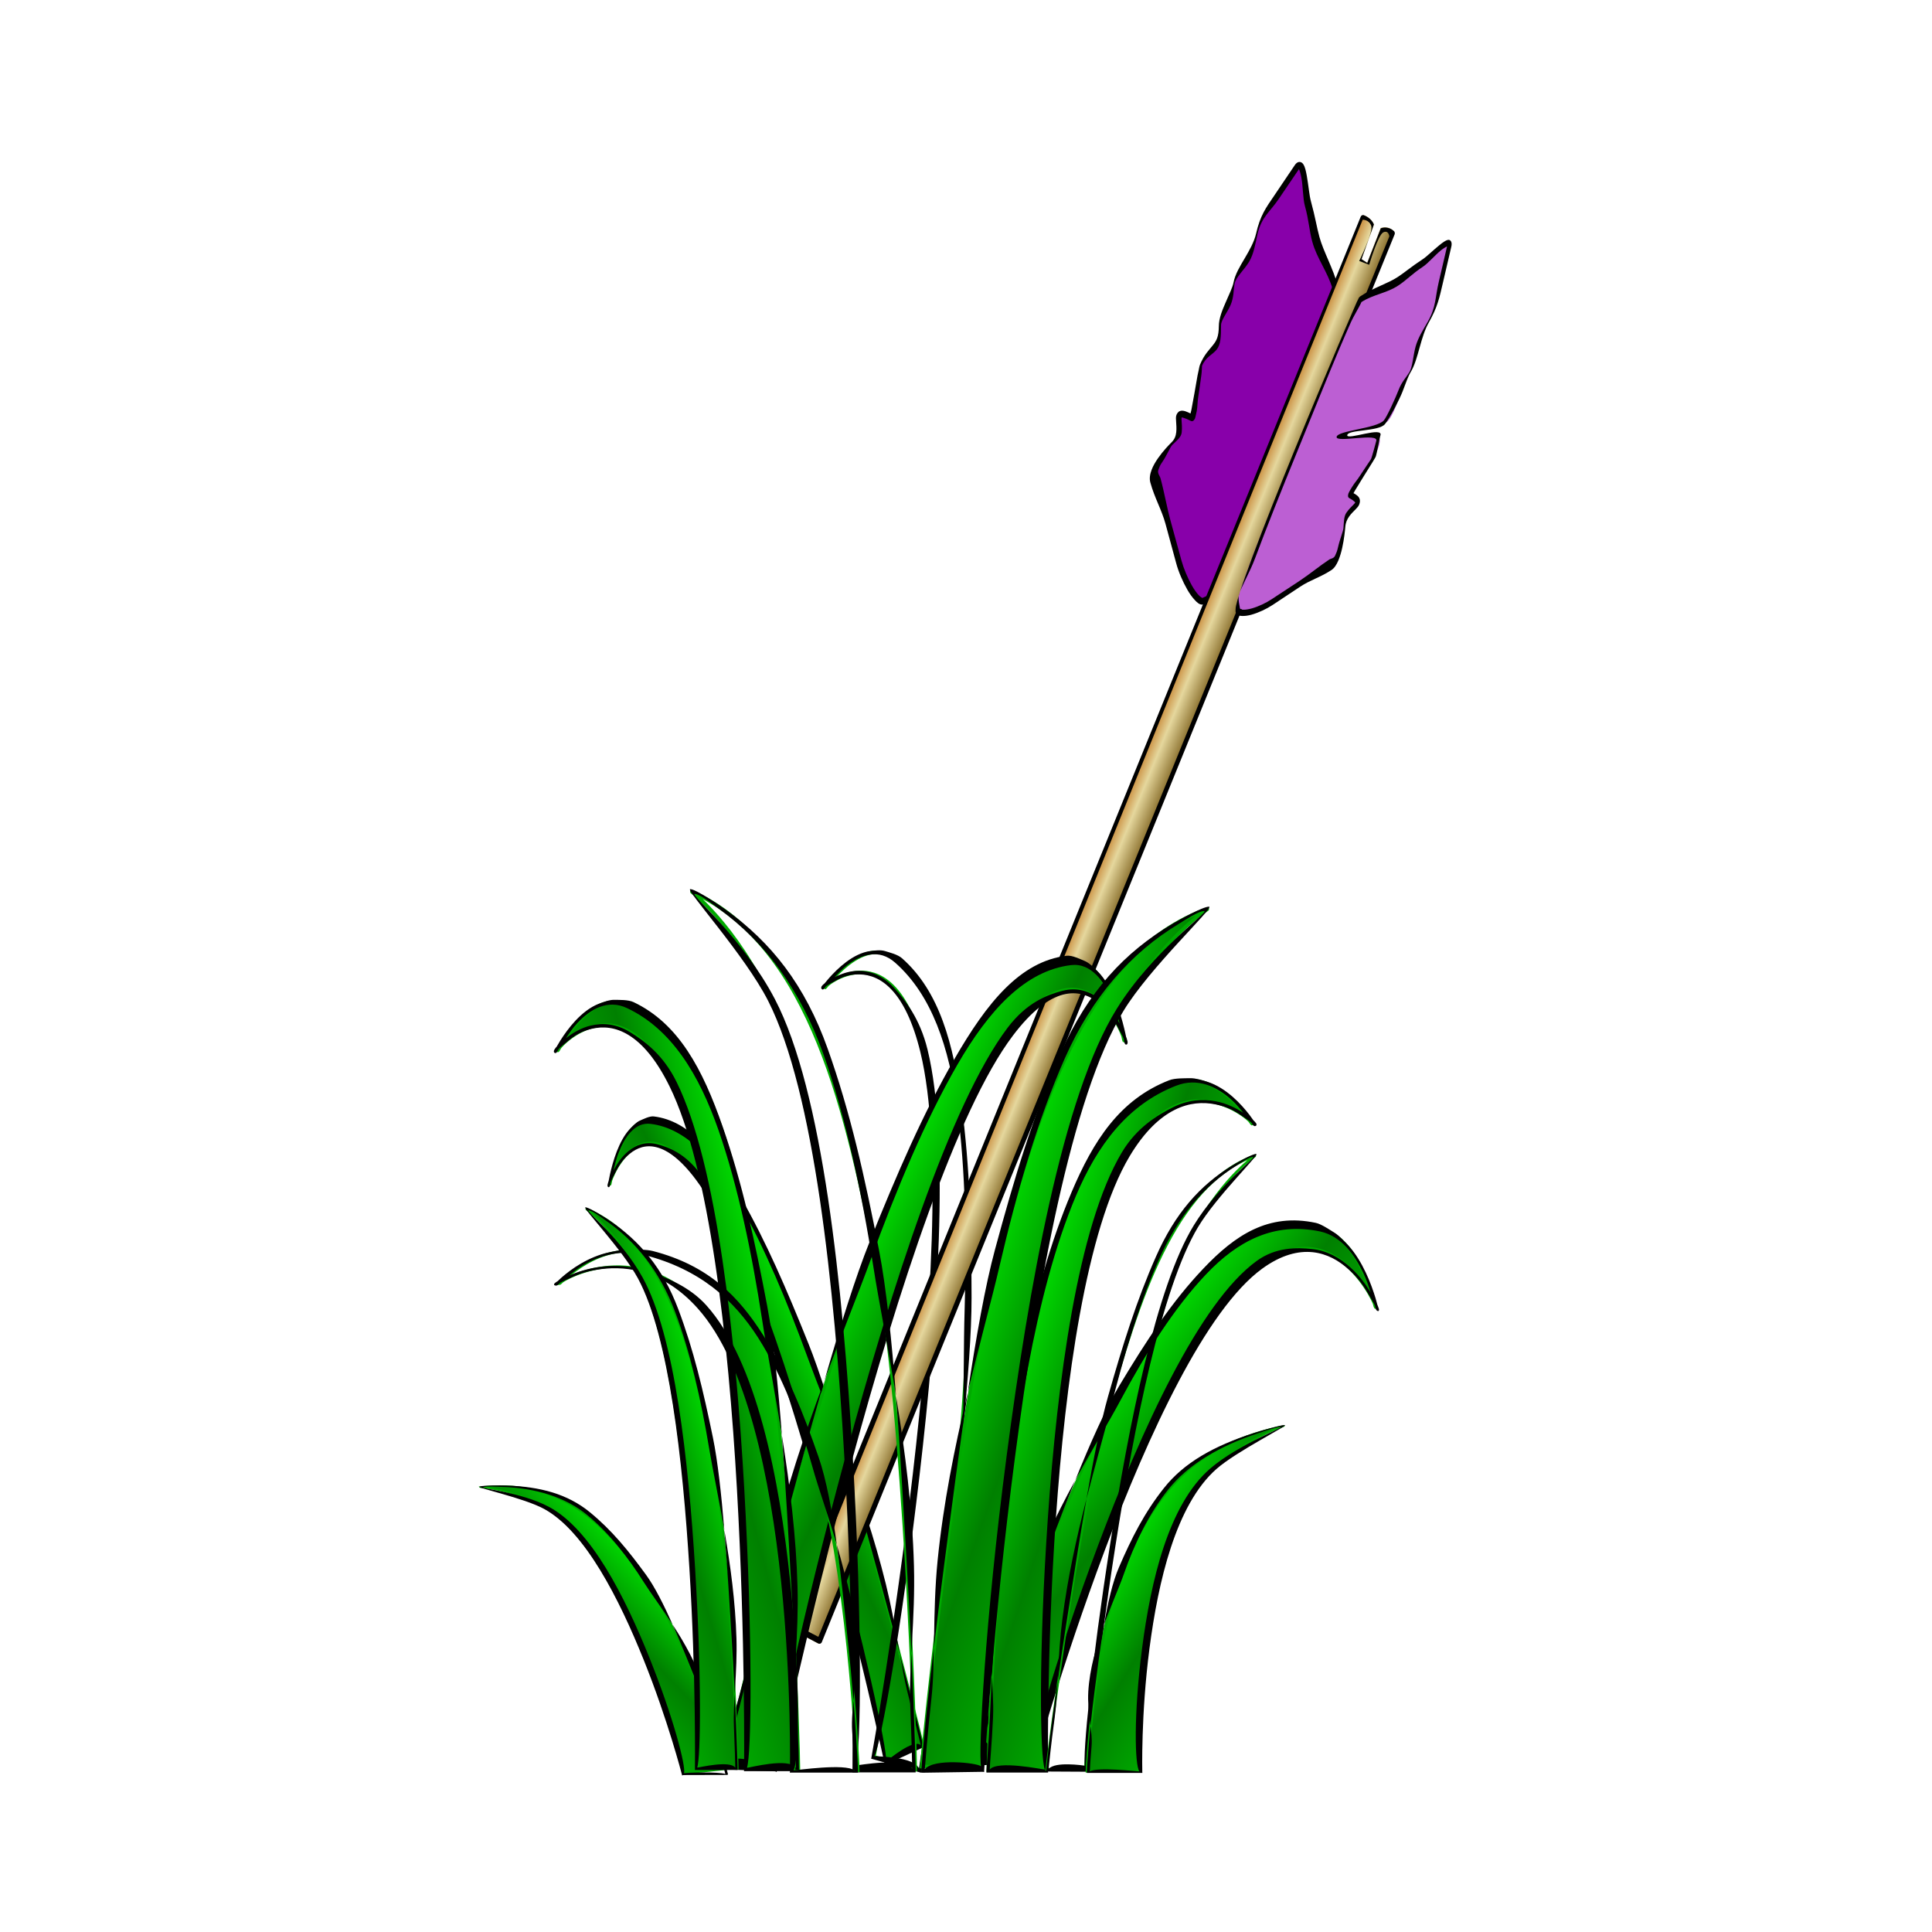 <svg:svg xmlns:dc="http://purl.org/dc/elements/1.1/" xmlns:ns1="http://www.w3.org/1999/xlink" xmlns:ns3="http://creativecommons.org/ns#" xmlns:rdf="http://www.w3.org/1999/02/22-rdf-syntax-ns#" xmlns:svg="http://www.w3.org/2000/svg" height="281.443" id="svg3953" version="1.0" viewBox="-69.907 -23.45 281.443 281.443" width="281.443">
  <svg:defs id="defs3955">
    <svg:linearGradient gradientTransform="matrix(.995 0 0 1 198.5 53.336)" gradientUnits="userSpaceOnUse" id="linearGradient6999" x1="92.604" x2="177.32" y1="684.04" y2="657.41" ns1:href="#linearGradient3321" />
    <svg:linearGradient gradientTransform="matrix(-.546 -.045 -.045 .549 333.55 189.23)" gradientUnits="userSpaceOnUse" id="linearGradient6993" x1="92.604" x2="177.32" y1="684.04" y2="657.41" ns1:href="#linearGradient3321" />
    <svg:linearGradient gradientTransform="matrix(.995 0 0 1 .498 -.008)" gradientUnits="userSpaceOnUse" id="linearGradient6991" x1="92.604" x2="177.32" y1="684.04" y2="657.41" ns1:href="#linearGradient3321" />
    <svg:linearGradient gradientTransform="matrix(-.436 -.17 -.137 .55 355.25 208.58)" gradientUnits="userSpaceOnUse" id="linearGradient6983" x1="92.604" x2="177.32" y1="684.04" y2="657.41" ns1:href="#linearGradient3321" />
    <svg:linearGradient gradientTransform="matrix(-.446 -.253 -.131 .393 394.16 346.74)" gradientUnits="userSpaceOnUse" id="linearGradient6981" x1="92.604" x2="177.32" y1="684.04" y2="657.41" ns1:href="#linearGradient3321" />
    <svg:linearGradient gradientTransform="matrix(.964 0 0 1 -10.189 -106.08)" gradientUnits="userSpaceOnUse" id="linearGradient6977" x1="201.34" x2="207.52" y1="333.64" y2="333.64">
      <svg:stop id="stop3204" offset="0" stop-color="#c88837" />
      <svg:stop id="stop3210" offset=".37" stop-color="#e5d79d" />
      <svg:stop id="stop3206" offset="1" stop-color="#826623" />
    </svg:linearGradient>
    <svg:linearGradient id="linearGradient3321">
      <svg:stop id="stop3323" offset="0" stop-color="#00d400" />
      <svg:stop id="stop3329" offset=".596" stop-color="#008000" />
      <svg:stop id="stop3325" offset="1" stop-color="#0f0" />
    </svg:linearGradient>
  </svg:defs>
  <svg:g id="layer1" transform="translate(-304.19 -415.09)">
    <svg:g id="g3671" transform="matrix(.88 0 0 .998 191.49 30.25)">
      <svg:g fill-rule="evenodd" id="g3655" transform="matrix(.337 -.137 .111 .437 53.389 292.28)">
        <svg:path d="m93.147 584.5c0.389-0.01 10.703-19.11 24.893-13.29 30.72 12.59 38.11 53.95 46.66 93.05 8.56 39.1 11.67 128.24 11.67 133.72h-17.89s2-154.64-25.67-203.31c-18.66-32.85-40.827-10.13-39.663-10.17z" fill="url(#linearGradient6991)" id="path3657" stroke="#0a0" stroke-width=".997px" />
        <svg:path d="m112.61 569.42c-1.71-0.03-3.79 0.67-5.33 1.17-3.08 1.01-5.78 2.92-8.03 4.97-2.247 2.06-4.051 4.28-5.312 6-0.554 0.76-0.944 1.35-1.282 1.85-0.027 0.02-0.099 0.06-0.125 0.09-0.28 0.29-0.489 0.55-0.625 0.75-0.067 0.1-0.119 0.16-0.156 0.34-0.018 0.09-0.061 0.26 0.062 0.44 0.124 0.18 0.354 0.22 0.469 0.22 0.256-0.01 0.301-0.09 0.344-0.13 0.043-0.03 0.069-0.06 0.094-0.09 0.05-0.06 0.102-0.11 0.156-0.19 0.109-0.15 0.232-0.37 0.406-0.62 0.025-0.04 0.068-0.12 0.094-0.16 0.514-0.52 2.158-1.61 3.184-2.36 2.173-1.57 4.491-2.9 8.281-3.67 3.8-0.76 8.15-0.56 12.75 1.88 4.61 2.43 9.47 7.09 14.13 15.25 13.79 24.13 20.31 74.96 23.28 119.68s2.47 83.38 2.47 83.38l-0.03 0.5h19v-0.5c0-1.42-0.2-7.98-0.63-17.72s-1.07-22.63-2-36.56c-1.86-27.87-4.03-63.83-8.34-83.44-4.3-19.55-8.64-36.66-15.46-53.53-6.82-16.86-15.13-30.51-30.74-36.87-1.83-0.75-4.95-0.64-6.66-0.68zm-0.49 1.42c1.59 0.04 3.25 0.36 4.97 1.07 15.28 6.23 24.8 19.6 31.57 36.34 6.76 16.74 11.55 36.66 15.06 56.37 3.38 19.04 11.27 48.82 12.22 79.38 0.44 13.95-1.55 26.8-1.13 36.53 0.42 9.46 0.59 15.62 0.6 17.19-2.54-3.13-16.02 0-16.94 0 1.57-3.89 2.01-38.62-0.94-82.94-2.97-44.76-9.35-96.37-23.37-120.91-4.73-8.26-11.28-12.29-16.1-14.84-4.81-2.54-9.46-2.8-13.44-2-3.57 0.72-6.492 2.31-8.714 3.81 1.139-1.45 2.31-3.01 4-4.56 2.174-1.99 4.764-3.78 7.654-4.72 1.45-0.47 2.98-0.75 4.56-0.72z" id="path3659" />
      </svg:g>
      <svg:g fill-rule="evenodd" id="g3343" transform="matrix(.435 .108 -.095 .493 200.23 208.05)">
        <svg:path d="m93.147 584.5c0.389-0.01 10.703-19.11 24.893-13.29 30.72 12.59 38.11 53.95 46.66 93.05 8.56 39.1 11.67 128.24 11.67 133.72h-17.89s2-154.64-25.67-203.31c-18.66-32.85-40.827-10.13-39.663-10.17z" fill="url(#linearGradient6991)" id="path3345" stroke="#0a0" stroke-width=".997px" />
        <svg:path d="m112.61 569.42c-1.71-0.03-3.79 0.67-5.33 1.17-3.08 1.01-5.78 2.92-8.03 4.97-2.247 2.06-4.051 4.28-5.312 6-0.554 0.76-0.944 1.35-1.282 1.85-0.027 0.02-0.099 0.06-0.125 0.09-0.28 0.29-0.489 0.55-0.625 0.75-0.067 0.1-0.119 0.16-0.156 0.34-0.018 0.09-0.061 0.26 0.062 0.44 0.124 0.18 0.354 0.22 0.469 0.22 0.256-0.01 0.301-0.09 0.344-0.13 0.043-0.03 0.069-0.06 0.094-0.09 0.05-0.06 0.102-0.11 0.156-0.19 0.109-0.15 0.232-0.37 0.406-0.62 0.025-0.04 0.068-0.12 0.094-0.16 0.514-0.52 2.158-1.61 3.184-2.36 2.173-1.57 4.491-2.9 8.281-3.67 3.8-0.76 8.15-0.56 12.75 1.88 4.61 2.43 9.47 7.09 14.13 15.25 13.79 24.13 20.31 74.96 23.28 119.68s2.47 83.38 2.47 83.38l-0.03 0.5h19v-0.5c0-1.42-0.2-7.98-0.63-17.72s-1.07-22.63-2-36.56c-1.86-27.87-4.03-63.83-8.34-83.44-4.3-19.55-8.64-36.66-15.46-53.53-6.82-16.86-15.13-30.51-30.74-36.87-1.83-0.75-4.95-0.64-6.66-0.68zm-0.49 1.42c1.59 0.04 3.25 0.36 4.97 1.07 15.28 6.23 24.8 19.6 31.57 36.34 6.76 16.74 11.55 36.66 15.06 56.37 3.38 19.04 11.27 48.82 12.22 79.38 0.44 13.95-1.55 26.8-1.13 36.53 0.42 9.46 0.59 15.62 0.6 17.19-2.54-3.13-16.02 0-16.94 0 1.57-3.89 2.01-38.62-0.94-82.94-2.97-44.76-9.35-96.37-23.37-120.91-4.73-8.26-11.28-12.29-16.1-14.84-4.81-2.54-9.46-2.8-13.44-2-3.57 0.72-6.492 2.31-8.714 3.81 1.139-1.45 2.31-3.01 4-4.56 2.174-1.99 4.764-3.78 7.654-4.72 1.45-0.47 2.98-0.75 4.56-0.72z" id="path3347" />
      </svg:g>
      <svg:g id="g3588" transform="matrix(.908 .419 -.419 .908 173.73 209.65)">
        <svg:g fill-rule="evenodd" id="g3590">
          <svg:path d="m167.83 187.12c-1.09 0.55-4.43-1.7-6.14-3.56-1.55-1.68-2.8-3.04-4.09-4.44-1.56-1.7-3.35-2.75-4.92-4.45-1.26-1.37 0.4-5.31 0.82-6.23 1.42-3.07-3.54-4.89 1.23-4.89 0.25 0-1.64-6.87-1.64-7.56 0-3.12 1.82-3.6 0.41-6.67-0.77-1.67-0.06-5.13-0.41-6.67-0.51-2.21 0.9-5.35 0.41-8-0.49-2.68-0.13-3.87 0.41-6.22 0.45-1.94 0.77-3.35 1.23-5.34 0.44-1.94 2.79 2.59 4.09 4 1.7 1.84 2.13 3.2 3.28 4.45 1.65 1.79 4.22 2.8 6.14 4.89 0.29 0.31 1.26 49.63-0.82 50.69z" fill="#80a" id="path3592" stroke-width="0" />
          <svg:path d="m155.47 122.21c-0.28 0.15-0.4 0.43-0.47 0.74-0.45 1.99-0.77 3.4-1.2 5.34-0.53 2.33-0.92 3.69-0.42 6.44 0.21 1.2 0.02 2.61-0.2 4-0.22 1.4-0.48 2.77-0.2 4.04 0.14 0.6 0.07 1.85 0.03 3.13s-0.04 2.61 0.42 3.63c0.65 1.44 0.54 2.11 0.28 2.94-0.25 0.84-0.75 1.84-0.75 3.51 0 0.21 0.06 0.38 0.11 0.65 0.05 0.26 0.11 0.58 0.19 0.96 0.18 0.74 0.4 1.67 0.62 2.57s0.42 1.78 0.56 2.42c0.04 0.21 0.06 0.35 0.08 0.5-0.32 0.01-0.66 0.02-0.89 0.06-0.36 0.06-0.64 0.15-0.87 0.37-0.22 0.22-0.3 0.6-0.25 0.87s0.19 0.49 0.31 0.71c0.24 0.45 0.54 0.94 0.7 1.46 0.16 0.51 0.2 1.03-0.09 1.67-0.22 0.49-0.74 1.72-1.06 3.04-0.16 0.67-0.27 1.34-0.25 1.99 0.01 0.65 0.17 1.3 0.58 1.76 1.6 1.77 3.35 2.81 4.82 4.44 1.26 1.4 2.48 2.78 4 4.46 0.87 0.98 2.13 2.01 3.33 2.76 0.6 0.38 1.2 0.66 1.73 0.84s1 0.3 1.45 0.06c0.22-0.11 0.32-0.29 0.4-0.46s0.16-0.36 0.22-0.59c0.12-0.46 0.19-1.06 0.28-1.8 0.17-1.48 0.29-3.53 0.39-5.92 0.19-4.79 0.26-11.05 0.25-17.3-0.01-6.26-0.1-12.35-0.19-17.04-0.05-2.35-0.09-4.46-0.14-5.85-0.03-0.69-0.04-1.23-0.06-1.61-0.01-0.19-0.04-0.35-0.05-0.47-0.01-0.05 0-0.1 0-0.15l-0.03-0.09c-0.01-0.02-0.02-0.03-0.03-0.07-0.01-0.03-0.08-0.15-0.08-0.15-1.98-2.19-4.38-3.65-5.89-5.33-1.05-1.16-1.76-2.25-3.47-4.15-0.57-0.62-1.36-1.98-2.17-3.08-0.41-0.55-0.77-1.02-1.2-1.27-0.22-0.13-0.51-0.19-0.79-0.03zm0.4 0.96c0.17 0.11 0.52 0.46 0.89 0.96 0.77 1.03 1.51 2.67 2.22 3.46 1.61 1.78 2.15 2.96 3.35 4.29 1.7 1.89 4.14 2.91 5.93 4.84 0.01 0.09 0.02 0.18 0.03 0.34 0.02 0.37 0.41 2.34 0.44 3.03 0.05 1.38 0.09 2.06 0.14 4.4 0.09 4.68 0.05 10.9 0.06 17.15 0.01 6.24-0.06 12.36-0.25 17.13-0.09 2.38 0.42 4.65 0.25 6.08-0.08 0.71-1.25 1.72-1.29 1.79-0.03 0.08-0.06 0.08 0.03 0.03-0.08 0.05-0.4 0.06-0.84-0.09-0.43-0.15-0.98-0.42-1.54-0.77-1.12-0.71-2.33-1.72-3.13-2.61-1.52-1.68-2.74-3.03-4-4.43-1.58-1.76-2.72-3.39-4.2-5.04-0.2-0.22-0.81-0.44-0.82-0.94s-0.05-0.67 0.1-1.28c0.29-1.21 0.27-2.56 0.46-2.99 0.4-0.89 0.87-1.62 0.66-2.31-0.22-0.69-0.57-1.25-0.79-1.65-0.09-0.16-0.12-0.27-0.14-0.34 0.04-0.02 0.12-0.05 0.34-0.09 0.28-0.05 0.69-0.09 1.26-0.09 0.12 0 0.26-0.07 0.33-0.16 0.07-0.08 0.14-0.35 0.14-0.4 0-0.1-0.01-0.2-0.03-0.31-0.03-0.21-0.09-0.5-0.16-0.84-0.14-0.66-0.47-1.26-0.69-2.16-0.22-0.91-0.76-2.66-0.81-2.91-0.05-0.24-0.47-1.32-0.47-1.28 0-1.46 0.92-2.24 1.21-3.2 0.29-0.95-0.12-1.93-0.85-3.55-0.29-0.66 0.17-2.05 0.21-3.3 0.03-1.25-0.49-2.2-0.7-3.13-0.21-0.95 0.62-2.52 0.84-3.91s-0.16-2.75-0.42-4.2c-0.47-2.61 0.5-3.79 1.03-6.16 0.44-1.93 0.76-3.34 1.21-5.33 0.01-0.04-0.01-0.01 0-0.03z" id="path3594" />
        </svg:g>
        <svg:g id="g3596" transform="translate(-15.684 10.755)">
          <svg:path d="m188.77 113.97c-0.37 0.03-0.86 0.17-1.33 0.59 0.01 0 0.09 5.53 0.09 5.53l-1.05-0.09s-0.24-5.44-0.24-5.44c-0.8-0.7-1.96-0.53-1.96-0.53h-0.03c-0.22 0.01-0.4 0.21-0.39 0.44v226.25c0 0.12 0.04 0.23 0.12 0.31s0.19 0.13 0.3 0.13h5.12c0.11 0 0.22-0.05 0.3-0.13s0.12-0.19 0.12-0.31v-226.25c0-0.12-0.04-0.23-0.12-0.31-0.08-0.09-0.19-0.13-0.3-0.13 0 0-0.26-0.09-0.63-0.06z" fill="url(#linearGradient6977)" id="path3598" />
          <svg:path d="m184.15 114.02c-0.23 0.01-0.41 0.21-0.4 0.44v226.25c-0.01 0.12 0.04 0.23 0.12 0.31s0.2 0.13 0.31 0.13h5.32c0.11 0 0.23-0.05 0.31-0.13s0.13-0.19 0.12-0.31v-226.25c0.01-0.12-0.04-0.23-0.12-0.31-0.08-0.09-0.2-0.13-0.31-0.13 0 0-1.04-0.29-2.02 0.56 0.01 0 0.09 5.53 0.09 5.53l-1.1-0.1-0.26-5.46c-0.82-0.7-2.03-0.53-2.03-0.53h-0.03zm0.08 0.69s0.91-0.48 1.65 0.2 0.35 5.5 0.35 5.5l1.74-0.19s-0.51-4.57 0.14-5.28c0.66-0.71 1.15 0.13 1.15 0.13l-0.17 225.2h-4.47l-0.39-225.56z" id="path3600" />
          <svg:path d="m189.67 228.4c-0.01-0.69-0.02-0.87-0.03-1.68-0.05 0.56-0.02 1.13 0.03 1.68z" id="path3602" />
        </svg:g>
        <svg:g fill-rule="evenodd" id="g3604">
          <svg:path d="m173.32 185.44c0.84 0.54 3.75-1.01 5.06-2.83 1.19-1.65 2.16-2.99 3.15-4.37 1.2-1.66 2.57-2.69 3.77-4.36 0.97-1.34-0.3-5.21-0.62-6.11-1.09-3.02 2.71-4.81-0.95-4.81-0.19 0 1.09-5.92 1.09-6.59 0-0.76 0.38-3.78-1.15-3.22-1.54 0.56-4.83 2.86-4.94 2.42-0.21-0.88 5.4-3.74 5.95-5.25 0.59-1.64 0.04-6.37 0.31-7.87 0.39-2.17-0.69-5.26-0.31-7.86 0.37-2.64 0.1-3.81-0.32-6.11-0.34-1.9-0.59-3.29-0.94-5.24-0.34-1.9-2.15 2.54-3.15 3.93-1.3 1.8-1.63 3.14-2.51 4.36-1.27 1.76-3.25 2.76-4.72 4.8-0.22 0.31-1.32 48.07 0.28 49.11z" fill="#bc5fd3" id="path3606" stroke-width="0" />
          <svg:path d="m183.17 122.21c0.21 0.15 0.31 0.42 0.36 0.73 0.34 1.95 0.59 3.34 0.92 5.23 0.4 2.3 0.7 3.63 0.32 6.34-0.17 1.17-0.02 2.56 0.15 3.92 0.17 1.37 0.37 2.72 0.15 3.96-0.11 0.59-0.05 1.82-0.02 3.08 0.03 1.25-0.32 4.55-0.66 5.55-0.5 1.42-5.18 3.23-4.99 4.05 0.2 0.82 5.01-3.84 5.01-2.2 0 0.21 0.63 2.87 0.59 3.13s-0.08 0.58-0.15 0.94c-0.13 0.74-0.3 1.64-0.47 2.53-0.16 0.88-0.32 1.74-0.42 2.37-0.04 0.21-0.05 0.34-0.07 0.49 0.25 0.01 0.51 0.02 0.69 0.06 0.27 0.06 0.49 0.15 0.66 0.37 0.17 0.21 0.23 0.59 0.19 0.85-0.04 0.27-0.14 0.48-0.23 0.7-0.19 0.44-0.42 0.93-0.54 1.43-0.12 0.51-0.16 1.01 0.07 1.65 0.16 0.47 0.57 1.68 0.81 2.98 0.12 0.65 0.2 1.31 0.19 1.95s-0.13 1.28-0.45 1.73c-1.21 1.73-2.55 2.76-3.67 4.36-0.97 1.37-1.9 2.73-3.06 4.38-0.67 0.95-1.62 1.97-2.54 2.71-0.46 0.37-0.92 0.65-1.32 0.82-0.41 0.18-0.77 0.29-1.11 0.06-0.17-0.11-0.24-0.28-0.3-0.45-0.07-0.17-0.13-0.36-0.17-0.58-0.09-0.45-0.15-1.04-0.22-1.77-0.13-1.45-0.22-3.46-0.3-5.81-0.15-4.71-0.2-10.85-0.19-16.99s0.08-12.13 0.15-16.73c0.04-2.3 0.07-4.38 0.11-5.74 0.02-0.68 0.02-1.2 0.04-1.58 0.01-0.19 0.03-0.34 0.04-0.46 0.01-0.06 0-0.1 0-0.15 0.01-0.03 0.02-0.06 0.02-0.09 0.01-0.02 0.01-0.03 0.02-0.06 0.02-0.04 0.07-0.15 0.07-0.16 1.5-2.14 3.34-3.58 4.49-5.22 0.8-1.14 1.35-2.22 2.66-4.08 0.43-0.61 1.03-1.95 1.65-3.03 0.31-0.53 0.59-1 0.92-1.24 0.16-0.13 0.38-0.18 0.6-0.03zm-0.3 0.94c-0.13 0.11-0.4 0.45-0.69 0.94-0.58 1.02-1.15 2.63-1.69 3.4-1.23 1.75-1.64 2.91-2.56 4.21-1.3 1.86-3.16 2.86-4.53 4.75 0 0.09-0.01 0.18-0.02 0.34-0.01 0.36-0.31 2.3-0.33 2.98-0.04 1.35-0.07 2.01-0.11 4.31-0.07 4.6-0.04 10.71-0.05 16.84s0.04 12.14 0.19 16.82c0.07 2.33-0.32 4.57-0.19 5.97 0.06 0.7 0.96 1.68 0.98 1.76 0.03 0.07 0.05 0.07-0.02 0.03 0.07 0.04 0.31 0.05 0.64-0.09 0.34-0.15 0.75-0.42 1.18-0.76 0.86-0.69 1.78-1.69 2.39-2.56 1.16-1.65 2.09-2.98 3.06-4.35 1.2-1.72 2.07-3.33 3.2-4.95 0.15-0.21 0.62-0.43 0.63-0.92s0.04-0.66-0.07-1.26c-0.22-1.19-0.21-2.51-0.36-2.94-0.31-0.87-0.66-1.59-0.5-2.26 0.16-0.68 0.44-1.23 0.6-1.62 0.07-0.16 0.09-0.26 0.11-0.33-0.03-0.02-0.09-0.06-0.26-0.09-0.21-0.05-0.53-0.09-0.96-0.09-0.09 0-0.2-0.08-0.26-0.16-0.05-0.08-0.1-0.34-0.1-0.39 0-0.1 0.01-0.2 0.02-0.31 0.02-0.21 0.07-0.49 0.13-0.82 0.1-0.65 0.35-1.24 0.52-2.13 0.17-0.88 0.58-2.61 0.62-2.85s-0.32-2.79-0.32-2.75c0-1.44-5.99 3.11-6.21 2.17-0.22-0.93 5.54-3.89 6.1-5.47 0.23-0.65 0.38-3.85 0.35-5.07-0.03-1.23 0.37-2.16 0.53-3.07 0.17-0.93-0.46-2.48-0.63-3.85-0.17-1.36 0.11-2.69 0.31-4.12 0.36-2.56-0.38-3.72-0.78-6.04-0.34-1.9-0.58-3.29-0.92-5.24-0.01-0.04 0-0.01 0-0.03z" id="path3608" />
        </svg:g>
      </svg:g>
      <svg:g fill-rule="evenodd" id="g3427" transform="matrix(.376 -.119 .065 .205 -27.489 488.9)">
        <svg:path d="m307.19 618.74c36.08 14.34 46.95 59.77 55.51 98.86 8.56 39.1 12.86 135.83 12.86 141.31l-19.08-7.59s1.28-153.8-25.12-203.17c-11.2-20.95-24.54-29.55-24.17-29.41z" fill="url(#linearGradient6999)" id="path3429" stroke="#0a0" stroke-width=".997px" />
        <svg:path d="m306.74 618.07c-1.71-0.04 16.38 17.44 23.39 29.6 13.88 24.09 19.9 75.8 22.87 120.52s2.47 83.37 2.47 83.37l-0.03 0.5h0.53l17.48 10.06h0.5v-0.5c0-1.42 0.29-18.03-0.14-27.78-0.43-9.74-1.07-22.62-2-36.56-1.86-27.86-4.03-63.82-8.34-83.44-4.3-19.54-8.64-36.66-15.46-53.52-6.82-16.87-16.93-28.16-30.74-36.88-1.67-1.06-8.83-5.34-10.53-5.37zm1.36 1.28c1.59 0.03 5.69 2.96 7.27 3.96 13.9 8.86 24.52 21.55 31.29 38.28 6.76 16.74 11.55 36.67 15.06 56.38 3.38 19.03 11.27 48.82 12.22 79.37 0.43 13.95-1.56 26.8-1.13 36.54 0.42 9.45 0.1 25.66 0.11 27.24-2.54-3.13-15.54-10.06-16.45-10.06 1.57-3.89 2.01-38.62-0.94-82.93-2.97-44.77-8.97-96.59-23.37-120.91-9.57-16.15-25.65-27.9-24.06-27.87z" id="path3431" />
      </svg:g>
      <svg:path d="m276.29 552.92c-0.17-0.11-2.31-10.24-9.44-11.56-15.43-2.87-24.15 11.51-33.09 24.7s-23.62 50.49-24.33 52.65l9.67 1.49s19.29-61.29 38.06-73.38c12.66-8.16 19.64 6.41 19.13 6.1z" fill="url(#linearGradient6981)" fill-rule="evenodd" id="path3389" stroke="#0a0" stroke-width=".457px" />
      <svg:g fill-rule="evenodd" id="g3651">
        <svg:path d="m234.69 514.02c-0.17-0.08-2.08-12.34-9.1-11.58-15.2 1.67-24.1 23.14-33.2 43.16-9.1 20.03-22.88 70.15-23.63 73.15l8.08 1.42s20.27-85.34 39.06-107.36c12.68-14.86 19.29 1.43 18.79 1.21z" fill="url(#linearGradient6983)" id="path3353" stroke="#0a0" stroke-width=".513px" />
        <svg:path d="m228.21 502.39c0.76 0.28 1.57 1.02 2.18 1.56 1.21 1.08 2.14 2.59 2.84 4.11 0.71 1.51 1.19 3.04 1.51 4.21 0.14 0.5 0.23 0.9 0.31 1.23 0.01 0.02 0.04 0.05 0.05 0.07 0.08 0.21 0.14 0.39 0.17 0.52 0.01 0.07 0.03 0.11 0.02 0.22-0.01 0.05-0.01 0.15-0.09 0.23-0.08 0.07-0.18 0.06-0.23 0.04-0.11-0.05-0.12-0.1-0.14-0.13-0.01-0.03-0.02-0.05-0.03-0.07-0.01-0.04-0.03-0.08-0.04-0.13-0.03-0.1-0.05-0.24-0.09-0.41-0.01-0.03-0.02-0.08-0.02-0.1-0.16-0.38-0.73-1.26-1.08-1.85-0.73-1.24-1.57-2.36-3.13-3.43-1.56-1.08-3.49-1.71-5.85-1.16-2.35 0.55-5.12 2.28-8.28 5.97-9.35 10.9-19.16 37.73-26.58 61.8-7.41 24.07-12.48 45.41-12.48 45.41l-0.05 0.28-0.24-0.09-7.64-0.26-0.46-0.55-1.34-0.04c0.19-0.78 2.59-6.94 4.11-12.22s3.56-12.26 5.87-19.76c4.63-15 10.5-34.4 15.07-44.44 4.56-10 8.8-18.67 14.1-26.77 5.3-8.11 10.81-14.18 18.53-15.01 0.9-0.1 2.26 0.5 3.01 0.77zm0.02 0.87c-0.7-0.26-1.47-0.36-2.32-0.27-7.56 0.81-13.56 6.53-18.82 14.57s-10.08 18.17-14.32 28.41c-4.08 9.88-11.61 24.91-16.21 41.54-2.1 7.59-2.98 15-4.5 20.28-1.47 5.12-3.09 10.59-3.31 11.46 1.54-1.29 7.73 0.63 8.13 0.78-0.16-2.41 4.4-21.57 11.75-45.43 7.43-24.1 17.28-51.37 26.79-62.46 3.2-3.73 6.63-4.83 9.09-5.4s4.53 0.08 6.16 1.2c1.47 1.01 2.54 2.39 3.31 3.59-0.3-0.99-0.6-2.05-1.13-3.19-0.69-1.47-1.58-2.89-2.72-3.91-0.57-0.5-1.2-0.92-1.9-1.17z" id="path3355" />
      </svg:g>
      <svg:path d="m269.52 542.04c0.77 0.42 1.61 1.23 2.24 1.81 1.25 1.18 2.21 2.62 2.95 4 0.75 1.38 1.26 2.72 1.61 3.71 0.15 0.44 0.24 0.77 0.33 1.05 0.01 0.02 0.04 0.05 0.04 0.07 0.09 0.19 0.15 0.34 0.19 0.46 0.01 0.05 0.03 0.09 0.02 0.17 0 0.04 0 0.12-0.08 0.16s-0.19-0.01-0.24-0.04c-0.12-0.07-0.13-0.11-0.14-0.13-0.01-0.03-0.02-0.05-0.03-0.06-0.01-0.04-0.03-0.07-0.05-0.12-0.02-0.08-0.05-0.2-0.1-0.35 0-0.02-0.01-0.06-0.02-0.08-0.16-0.34-0.76-1.19-1.12-1.74-0.77-1.17-1.64-2.29-3.24-3.55-1.6-1.27-3.58-2.29-5.97-2.51-2.38-0.21-5.17 0.38-8.33 2.4-9.34 5.98-18.9 24.3-26.07 41.12s-11.99 32.15-11.99 32.15l-0.05 0.2-0.24-0.14-8.06-4.57-0.23-0.12-0.87 2.15c0.18-0.56 2.07-5.44 3.53-9.16 1.47-3.72 3.44-8.62 5.67-13.86 4.47-10.48 10.14-24.06 14.64-30.67 4.48-6.59 8.66-12.22 13.92-17.11s10.77-8.14 18.61-6.67c0.92 0.17 2.31 1.01 3.08 1.43zm0.03 0.68c-0.72-0.39-1.5-0.68-2.37-0.85-7.67-1.43-13.69 1.4-18.91 6.26-5.22 4.85-9.97 11.47-14.12 18.32-4 6.62-11.42 16.33-15.84 28.09-2.02 5.38-2.8 10.93-4.26 14.65-1.42 3.61-4.18 10.22-4.39 10.83 1.54-0.58 9.07-0.15 9.48 0.08-0.2-1.93 4.14-15.69 11.24-32.36 7.18-16.84 16.78-35.5 26.28-41.57 3.2-2.05 6.67-1.97 9.16-1.74 2.49 0.22 4.61 1.3 6.29 2.63 1.51 1.19 2.62 2.56 3.42 3.72-0.32-0.86-0.65-1.77-1.2-2.81-0.72-1.34-1.65-2.7-2.82-3.81-0.59-0.55-1.24-1.05-1.96-1.44z" fill-rule="evenodd" id="path3391" />
      <svg:g fill-rule="evenodd" id="g3373" transform="matrix(.551 0 0 .551 -6.116 151.34)">
        <svg:path d="m307.19 618.74c36.08 14.34 46.95 59.77 55.51 98.86 8.56 39.1 11.67 128.25 11.67 133.72h-17.89s1.28-153.8-25.12-203.17c-11.2-20.95-24.54-29.55-24.17-29.41z" fill="url(#linearGradient6999)" id="path3363" stroke="#0a0" stroke-width=".997px" />
        <svg:path d="m306.74 618.07c-1.71-0.04 16.38 17.44 23.39 29.6 13.88 24.09 19.9 75.8 22.87 120.52s2.47 83.37 2.47 83.37l-0.03 0.5h19v-0.5c0-1.41-0.2-7.97-0.63-17.72-0.43-9.74-1.07-22.62-2-36.56-1.86-27.86-4.03-63.82-8.34-83.44-4.3-19.54-8.64-36.66-15.46-53.52-6.82-16.87-16.93-28.16-30.74-36.88-1.67-1.06-8.83-5.34-10.53-5.37zm1.36 1.28c1.59 0.03 5.69 2.96 7.27 3.96 13.9 8.86 24.52 21.55 31.29 38.28 6.76 16.74 11.55 36.67 15.06 56.38 3.38 19.03 11.27 48.82 12.22 79.37 0.43 13.95-1.56 26.8-1.13 36.54 0.42 9.45 0.58 15.61 0.6 17.18-2.54-3.12-16.03-0.85-16.94-0.85 1.57-3.89 2.01-37.77-0.94-82.08-2.97-44.77-8.97-96.59-23.37-120.91-9.57-16.15-25.65-27.9-24.06-27.87z" id="path3365" />
      </svg:g>
      <svg:g fill-rule="evenodd" id="g3379" transform="matrix(.479 0 0 .491 96.375 228.47)">
        <svg:path d="m93.147 584.5c0.389-0.01 10.703-19.11 24.893-13.29 30.72 12.59 38.11 53.95 46.66 93.05 8.56 39.1 11.67 128.24 11.67 133.72h-17.89s2-154.64-25.67-203.31c-18.66-32.85-40.827-10.13-39.663-10.17z" fill="url(#linearGradient6991)" id="path3381" stroke="#0a0" stroke-width=".997px" />
        <svg:path d="m112.61 569.42c-1.71-0.03-3.79 0.67-5.33 1.17-3.08 1.01-5.78 2.92-8.03 4.97-2.247 2.06-4.051 4.28-5.312 6-0.554 0.76-0.944 1.35-1.282 1.85-0.027 0.02-0.099 0.06-0.125 0.09-0.28 0.29-0.489 0.55-0.625 0.75-0.067 0.1-0.119 0.16-0.156 0.34-0.018 0.09-0.061 0.26 0.062 0.44 0.124 0.18 0.354 0.22 0.469 0.22 0.256-0.01 0.301-0.09 0.344-0.13 0.043-0.03 0.069-0.06 0.094-0.09 0.05-0.06 0.102-0.11 0.156-0.19 0.109-0.15 0.232-0.37 0.406-0.62 0.025-0.04 0.068-0.12 0.094-0.16 0.514-0.52 2.158-1.61 3.184-2.36 2.173-1.57 4.491-2.9 8.281-3.67 3.8-0.76 8.15-0.56 12.75 1.88 4.61 2.43 9.47 7.09 14.13 15.25 13.79 24.13 20.31 74.96 23.28 119.68s2.47 83.38 2.47 83.38l-0.03 0.5h19v-0.5c0-1.42-0.2-7.98-0.63-17.72s-1.07-22.63-2-36.56c-1.86-27.87-4.03-63.83-8.34-83.44-4.3-19.55-8.64-36.66-15.46-53.53-6.82-16.86-15.13-30.51-30.74-36.87-1.83-0.75-4.95-0.64-6.66-0.68zm-0.49 1.42c1.59 0.04 3.25 0.36 4.97 1.07 15.28 6.23 24.8 19.6 31.57 36.34 6.76 16.74 11.55 36.66 15.06 56.37 3.38 19.04 11.27 48.82 12.22 79.38 0.44 13.95-1.55 26.8-1.13 36.53 0.42 9.46 0.59 15.62 0.6 17.19-2.54-3.13-16.02 0-16.94 0 1.57-3.89 2.01-38.62-0.94-82.94-2.97-44.76-9.35-96.37-23.37-120.91-4.73-8.26-11.28-12.29-16.1-14.84-4.81-2.54-9.46-2.8-13.44-2-3.57 0.72-6.492 2.31-8.714 3.81 1.139-1.45 2.31-3.01 4-4.56 2.174-1.99 4.764-3.78 7.654-4.72 1.45-0.47 2.98-0.75 4.56-0.72z" id="path3383" />
      </svg:g>
      <svg:g fill-rule="evenodd" id="g3331" transform="matrix(.594 0 0 .333 85.857 354.88)">
        <svg:path d="m93.147 584.5c0.389-0.01 10.703-19.11 24.893-13.29 30.72 12.59 38.11 53.95 46.66 93.05 8.56 39.1 11.67 128.24 11.67 133.72h-17.89s2-154.64-25.67-203.31c-18.66-32.85-40.827-10.13-39.663-10.17z" fill="url(#linearGradient6991)" id="path3319" stroke="#0a0" stroke-width=".997px" />
        <svg:path d="m112.61 569.42c-1.71-0.03-3.79 0.67-5.33 1.17-3.08 1.01-5.78 2.92-8.03 4.97-2.247 2.06-4.051 4.28-5.312 6-0.554 0.76-0.944 1.35-1.282 1.85-0.027 0.02-0.099 0.06-0.125 0.09-0.28 0.29-0.489 0.55-0.625 0.75-0.067 0.1-0.119 0.16-0.156 0.34-0.018 0.09-0.061 0.26 0.062 0.44 0.124 0.18 0.354 0.22 0.469 0.22 0.256-0.01 0.301-0.09 0.344-0.13 0.043-0.03 0.069-0.06 0.094-0.09 0.05-0.06 0.102-0.11 0.156-0.19 0.109-0.15 0.232-0.37 0.406-0.62 0.025-0.04 0.068-0.12 0.094-0.16 0.514-0.52 2.158-1.61 3.184-2.36 2.173-1.57 4.491-2.9 8.281-3.67 3.8-0.76 8.15-0.56 12.75 1.88 4.61 2.43 9.47 7.09 14.13 15.25 13.79 24.13 20.31 74.96 23.28 119.68s2.47 83.38 2.47 83.38l-0.03 0.5h19v-0.5c0-1.42-0.2-7.98-0.63-17.72s-1.07-22.63-2-36.56c-1.86-27.87-4.03-63.83-8.34-83.44-4.3-19.55-8.64-36.66-15.46-53.53-6.82-16.86-15.13-30.51-30.74-36.87-1.83-0.75-4.95-0.64-6.66-0.68zm-0.49 1.42c1.59 0.04 3.25 0.36 4.97 1.07 15.28 6.23 24.8 19.6 31.57 36.34 6.76 16.74 11.55 36.66 15.06 56.37 3.38 19.04 11.27 48.82 12.22 79.38 0.44 13.95-1.55 26.8-1.13 36.53 0.42 9.46 0.59 15.62 0.6 17.19-2.54-3.13-16.02 0-16.94 0 1.57-3.89 2.01-38.62-0.94-82.94-2.97-44.76-9.35-96.37-23.37-120.91-4.73-8.26-11.28-12.29-16.1-14.84-4.81-2.54-9.46-2.8-13.44-2-3.57 0.72-6.492 2.31-8.714 3.81 1.139-1.45 2.31-3.01 4-4.56 2.174-1.99 4.764-3.78 7.654-4.72 1.45-0.47 2.98-0.75 4.56-0.72z" id="path3313" />
      </svg:g>
      <svg:g fill-rule="evenodd" id="g3335" transform="matrix(-.525 0 0 .442 304.79 267.81)">
        <svg:path d="m93.147 584.5c0.389-0.01 10.703-19.11 24.893-13.29 30.72 12.59 38.11 53.95 46.66 93.05 8.56 39.1 11.67 128.24 11.67 133.72h-17.89s2-154.64-25.67-203.31c-18.66-32.85-40.827-10.13-39.663-10.17z" fill="url(#linearGradient6991)" id="path3337" stroke="#0a0" stroke-width=".997px" />
        <svg:path d="m112.61 569.42c-1.71-0.03-3.79 0.67-5.33 1.17-3.08 1.01-5.78 2.92-8.03 4.97-2.247 2.06-4.051 4.28-5.312 6-0.554 0.76-0.944 1.35-1.282 1.85-0.027 0.02-0.099 0.06-0.125 0.09-0.28 0.29-0.489 0.55-0.625 0.75-0.067 0.1-0.119 0.16-0.156 0.34-0.018 0.09-0.061 0.26 0.062 0.44 0.124 0.18 0.354 0.22 0.469 0.22 0.256-0.01 0.301-0.09 0.344-0.13 0.043-0.03 0.069-0.06 0.094-0.09 0.05-0.06 0.102-0.11 0.156-0.19 0.109-0.15 0.232-0.37 0.406-0.62 0.025-0.04 0.068-0.12 0.094-0.16 0.514-0.52 2.158-1.61 3.184-2.36 2.173-1.57 4.491-2.9 8.281-3.67 3.8-0.76 8.15-0.56 12.75 1.88 4.61 2.43 9.47 7.09 14.13 15.25 13.79 24.13 20.31 74.96 23.28 119.68s2.47 83.38 2.47 83.38l-0.03 0.5h19.45v-0.5c0-1.42-0.65-7.98-1.08-17.72s-1.07-22.63-2-36.56c-1.86-27.87-4.03-63.83-8.34-83.44-4.3-19.55-8.64-36.66-15.46-53.53-6.82-16.86-15.13-30.51-30.74-36.87-1.83-0.75-4.95-0.64-6.66-0.68zm-0.49 1.42c1.59 0.04 3.25 0.36 4.97 1.07 15.28 6.23 24.8 19.6 31.57 36.34 6.76 16.74 11.55 36.66 15.06 56.37 3.38 19.04 11.27 48.82 12.22 79.38 0.44 13.95-1.55 26.8-1.13 36.53 0.42 9.46 1.03 15.62 1.04 17.19-2.53-3.13-16.46 0-17.38 0 1.57-3.89 2.01-38.62-0.94-82.94-2.97-44.76-9.35-96.37-23.37-120.91-4.73-8.26-11.28-12.29-16.1-14.84-4.81-2.54-9.46-2.8-13.44-2-3.57 0.72-6.492 2.31-8.714 3.81 1.139-1.45 2.31-3.01 4-4.56 2.174-1.99 4.764-3.78 7.654-4.72 1.45-0.47 2.98-0.75 4.56-0.72z" id="path3339" />
      </svg:g>
      <svg:path d="m248.51 494.81c-20.46 6.25-28.47 30.71-34.92 51.79-6.45 21.09-12.16 70.37-12.4 73.37l9.82 0.34s6.19-84.51 22.9-110.44c7.09-11 14.8-15.12 14.6-15.06z" fill="url(#linearGradient6993)" fill-rule="evenodd" id="path3397" stroke="#0a0" stroke-width=".549px" />
      <svg:path d="m248.78 494.46c0.94 0.06-9.78 8.84-14.17 15.21-8.7 12.6-14.32 40.72-17.96 65.14-3.64 24.43-5.1 45.67-5.1 45.67v0.28l-0.3-0.02-9.86 0.13-0.28-0.02 0.03-0.28c0.06-0.77 0.46-5.31 1.13-10.64 0.68-5.33 1.61-12.38 2.74-19.98 2.27-15.22 5.08-34.87 8.33-45.45 3.23-10.53 6.38-19.74 10.88-28.69 4.5-8.96 10.56-14.71 18.54-18.87 0.96-0.51 5.08-2.54 6.02-2.48zm-0.8 0.64c-0.88-0.05-3.26 1.37-4.17 1.85-8.03 4.25-14.43 10.73-18.9 19.62-4.46 8.89-7.99 19.61-10.8 30.28-2.71 10.3-8.37 26.3-10.27 43.03-0.86 7.64-0.35 14.79-1.02 20.11-0.65 5.18-1.02 9.49-1.1 10.36 1.54-1.61 8.57-0.93 9.31-0.42-0.46-1.97 0.62-21.06 4.23-45.26 3.64-24.45 9.26-52.64 18.26-65.34 5.97-8.44 15.33-14.17 14.46-14.23z" fill-rule="evenodd" id="path3399" />
      <svg:g fill-rule="evenodd" id="g3403" transform="matrix(.372 0 0 .351 31.434 321.4)">
        <svg:path d="m307.19 618.74c36.08 14.34 46.95 59.77 55.51 98.86 8.56 39.1 11.67 128.25 11.67 133.72h-17.89s1.28-153.8-25.12-203.17c-11.2-20.95-24.54-29.55-24.17-29.41z" fill="url(#linearGradient6999)" id="path3405" stroke="#0a0" stroke-width=".997px" />
        <svg:path d="m306.74 618.07c-1.71-0.04 16.38 17.44 23.39 29.6 13.88 24.09 19.9 75.8 22.87 120.52s2.47 83.37 2.47 83.37l-0.03 0.5h19v-0.5c0-1.41-0.2-7.97-0.63-17.72-0.43-9.74-1.07-22.62-2-36.56-1.86-27.86-4.03-63.82-8.34-83.44-4.3-19.54-8.64-36.66-15.46-53.52-6.82-16.87-16.93-28.16-30.74-36.88-1.67-1.06-8.83-5.34-10.53-5.37zm1.36 1.28c1.59 0.03 5.69 2.96 7.27 3.96 13.9 8.86 24.52 21.55 31.29 38.28 6.76 16.74 11.55 36.67 15.06 56.38 3.38 19.03 11.27 48.82 12.22 79.37 0.43 13.95-1.56 26.8-1.13 36.54 0.42 9.45 0.58 15.61 0.6 17.18-2.54-3.12-16.03 0-16.94 0 1.57-3.89 2.01-38.62-0.94-82.93-2.97-44.77-8.97-96.59-23.37-120.91-9.57-16.15-25.65-27.9-24.06-27.87z" id="path3407" />
      </svg:g>
      <svg:g fill-rule="evenodd" id="g3411" transform="matrix(-.355 -.041 -.046 .394 393.92 299.61)">
        <svg:path d="m307.19 618.74c36.08 14.34 46.95 59.77 55.51 98.86 8.56 39.1 11.44 130.01 11.44 135.49 0 0-17.66-1.77-17.66-1.77s1.28-153.8-25.12-203.17c-11.2-20.95-24.54-29.55-24.17-29.41z" fill="url(#linearGradient6999)" id="path3413" stroke="#0a0" stroke-width=".997px" />
        <svg:path d="m306.74 618.07c-1.71-0.04 16.38 17.44 23.39 29.6 13.88 24.09 19.9 75.8 22.87 120.52s2.47 83.37 2.47 83.37l-0.03 0.5h0.53l17.74 1.77h0.5v-0.5c0-1.42 0.03-9.74-0.4-19.49-0.43-9.74-1.07-22.62-2-36.56-1.86-27.86-4.03-63.82-8.34-83.44-4.3-19.54-8.64-36.66-15.46-53.52-6.82-16.87-16.93-28.16-30.74-36.88-1.67-1.06-8.83-5.34-10.53-5.37zm1.36 1.28c1.59 0.03 5.69 2.96 7.27 3.96 13.9 8.86 24.52 21.55 31.29 38.28 6.76 16.74 11.55 36.67 15.06 56.38 3.38 19.03 11.27 48.82 12.22 79.37 0.43 13.95-1.56 26.8-1.13 36.54 0.42 9.45 0.36 17.37 0.37 18.95-2.54-3.13-15.64-2.94-16.56-2.94 1.57-3.9 1.86-37.45-1.09-81.76-2.97-44.77-8.97-96.59-23.37-120.91-9.57-16.15-25.65-27.9-24.06-27.87z" id="path3415" />
      </svg:g>
      <svg:g fill-rule="evenodd" id="g3419" transform="matrix(-.484 0 0 .217 409.77 436)">
        <svg:path d="m307.19 618.74c36.08 14.34 46.95 59.77 55.51 98.86 8.56 39.1 11.67 128.25 11.67 133.72h-17.89s1.28-153.8-25.12-203.17c-11.2-20.95-24.54-29.55-24.17-29.41z" fill="url(#linearGradient6999)" id="path3421" stroke="#0a0" stroke-width=".997px" />
        <svg:path d="m306.74 618.07c-1.71-0.04 16.38 17.44 23.39 29.6 13.88 24.09 19.9 75.8 22.87 120.52s2.47 83.37 2.47 83.37l-0.03 0.5h19v-0.5c0-1.41-0.2-7.97-0.63-17.72-0.43-9.74-1.07-22.62-2-36.56-1.86-27.86-4.03-63.82-8.34-83.44-4.3-19.54-8.64-36.66-15.46-53.52-6.82-16.87-16.93-28.16-30.74-36.88-1.67-1.06-8.83-5.34-10.53-5.37zm1.36 1.28c1.59 0.03 5.69 2.96 7.27 3.96 13.9 8.86 24.52 21.55 31.29 38.28 6.76 16.74 11.55 36.67 15.06 56.38 3.38 19.03 11.27 48.82 12.22 79.37 0.43 13.95-1.56 26.8-1.13 36.54 0.42 9.45 0.58 15.61 0.6 17.18-2.54-3.12-16.03 0-16.94 0 1.57-3.89 2.01-38.62-0.94-82.93-2.97-44.77-8.97-96.59-23.37-120.91-9.57-16.15-25.65-27.9-24.06-27.87z" id="path3423" />
      </svg:g>
    </svg:g>
  </svg:g>
</svg:svg>